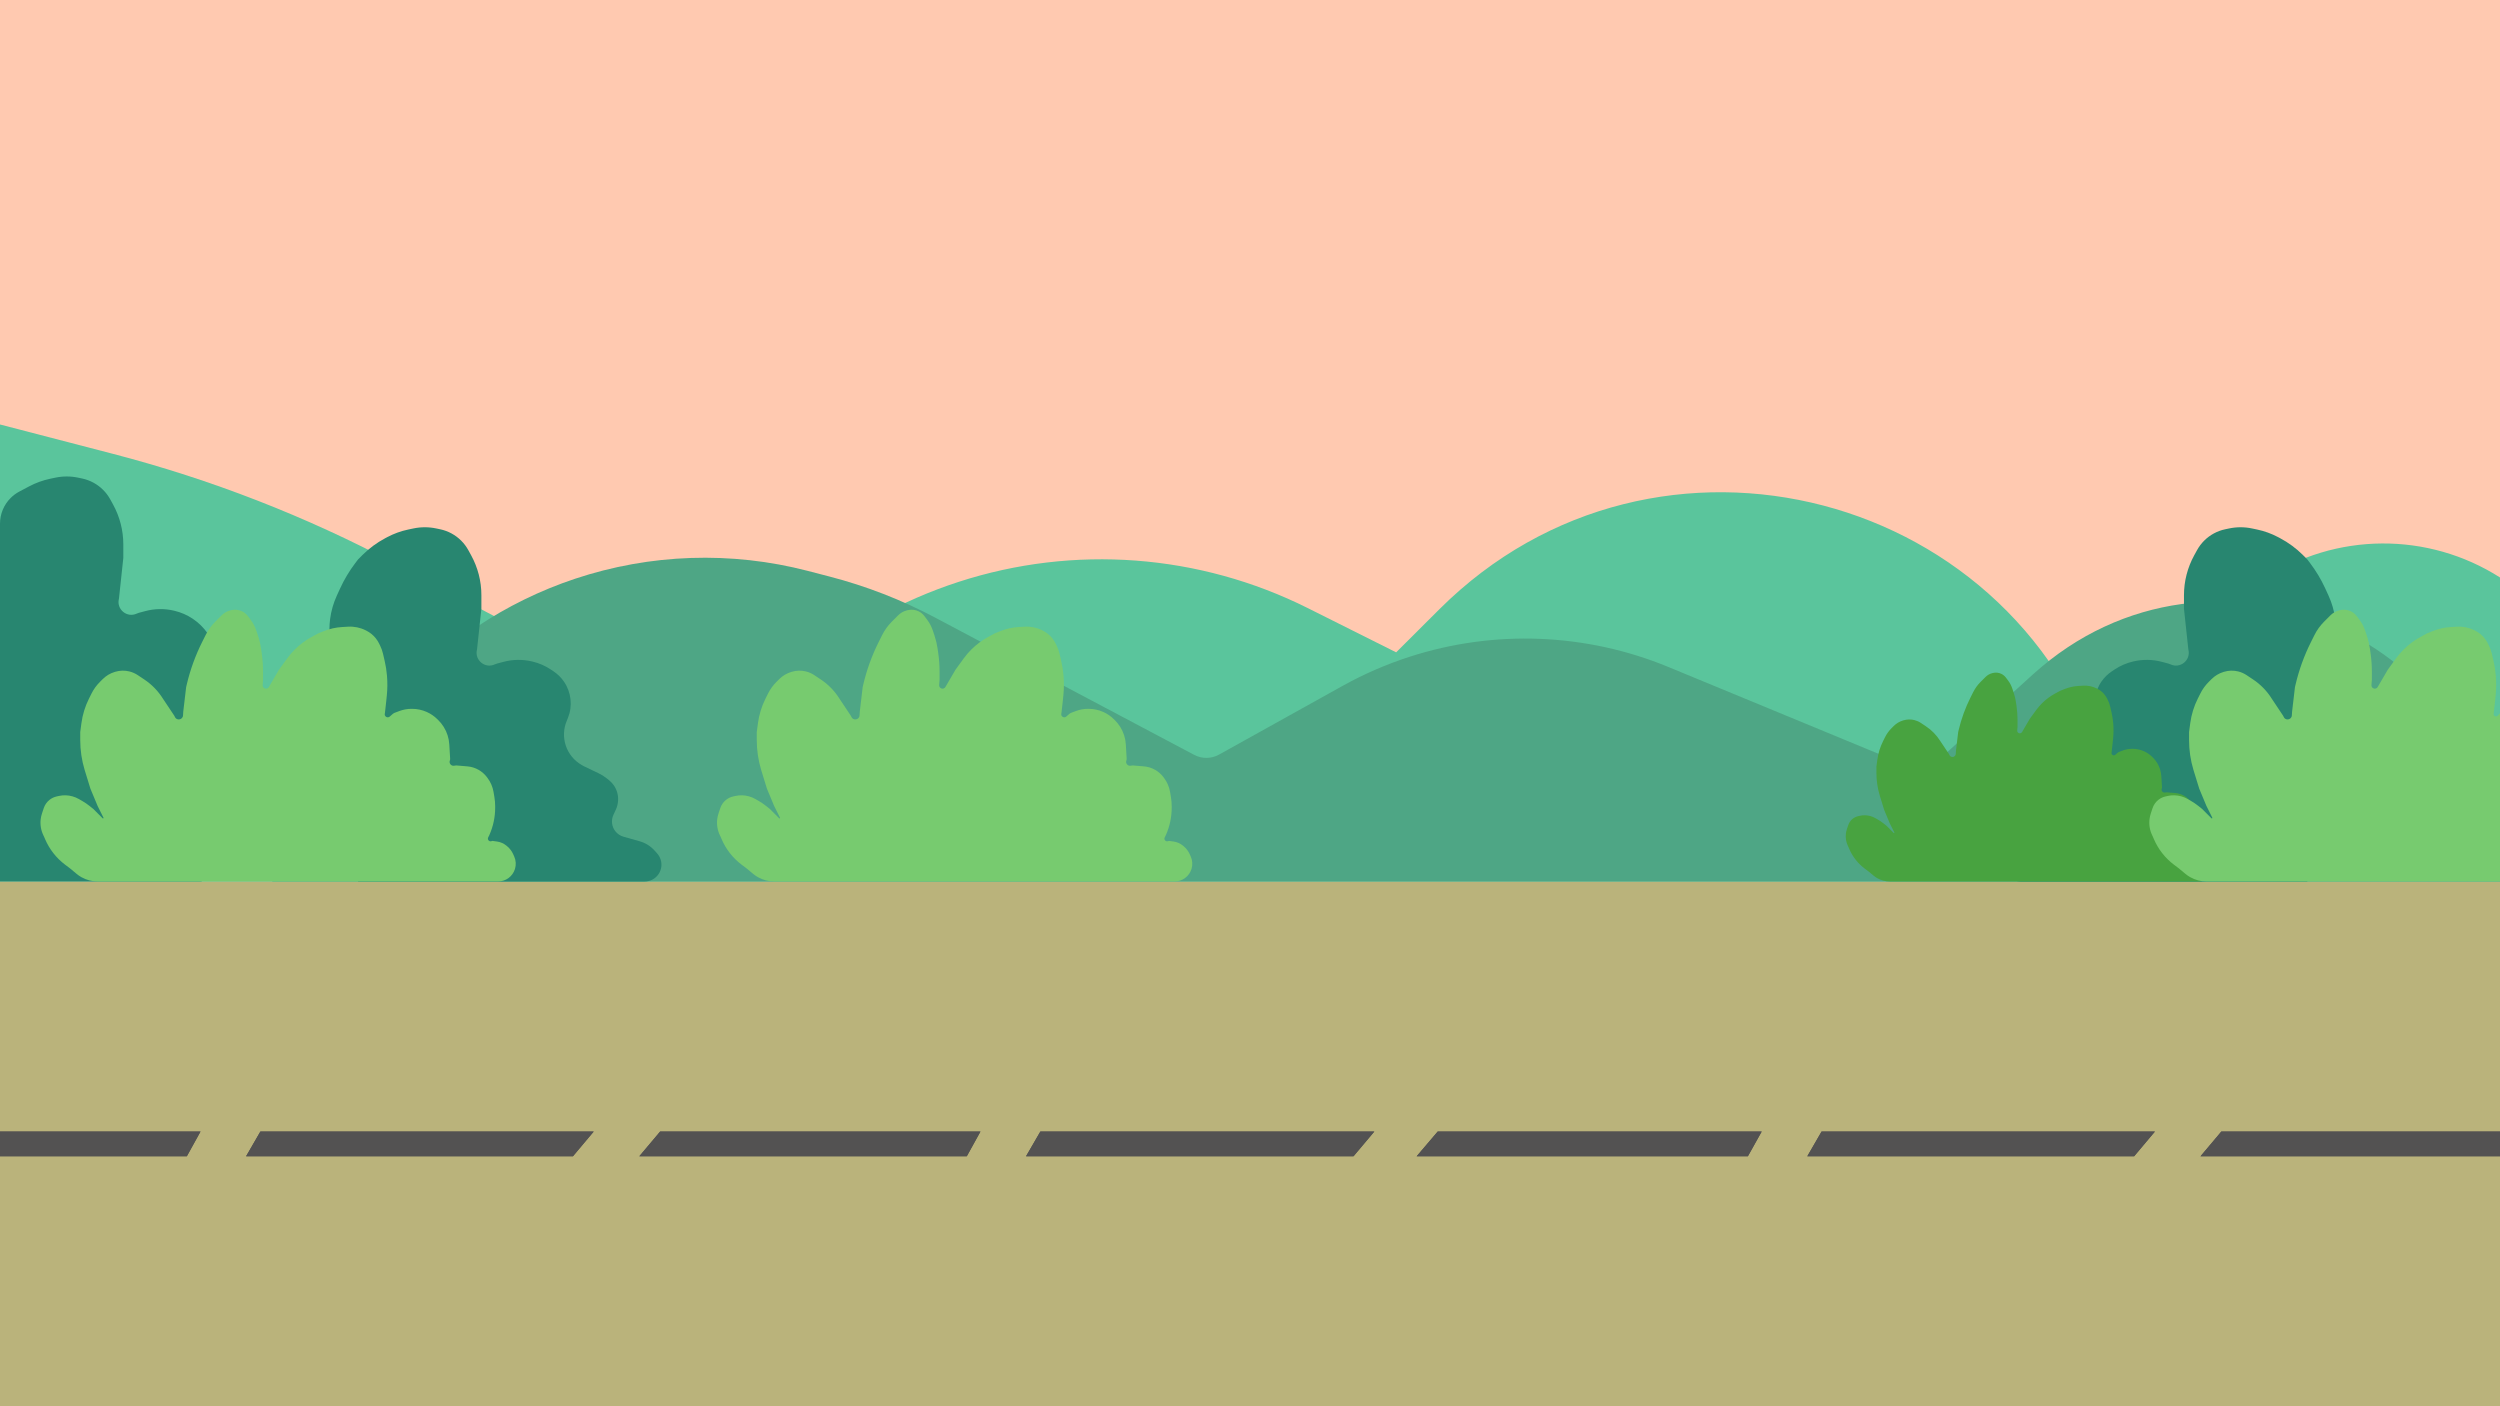 <svg width="1920" height="1080" viewBox="0 0 1920 1080" fill="none" xmlns="http://www.w3.org/2000/svg">
<rect width="1920" height="1080" fill="#FFC9B0"/>
<path d="M1920 677H0V1080H1920V677Z" fill="#BAB37B"/>
<path d="M0 869H154L143.5 888H0V869Z" fill="#535252"/>
<path d="M199.979 869H456L440.03 888L189 888L199.979 869Z" fill="#535252"/>
<path d="M507 869H753L742.5 888L491 888L507 869Z" fill="#535252"/>
<path d="M799 869H1055.5L1039.5 888L788 888L799 869Z" fill="#535252"/>
<path d="M1104.18 869H1353L1342.38 888L1088 888L1104.18 869Z" fill="#535252"/>
<path d="M1398.98 869H1655L1639.03 888L1388 888L1398.98 869Z" fill="#535252"/>
<path d="M1706 869H1920V888H1690L1706 869Z" fill="#535252"/>
<path d="M0 869H154L143.5 888H0V869Z" fill="#535252"/>
<path d="M199.979 869H456L440.03 888L189 888L199.979 869Z" fill="#535252"/>
<path d="M507 869H753L742.5 888L491 888L507 869Z" fill="#535252"/>
<path d="M799 869H1055.5L1039.5 888L788 888L799 869Z" fill="#535252"/>
<path d="M1104.18 869H1353L1342.38 888L1088 888L1104.18 869Z" fill="#535252"/>
<path d="M1398.98 869H1655L1639.03 888L1388 888L1398.98 869Z" fill="#535252"/>
<path d="M1706 869H1920V888H1690L1706 869Z" fill="#535252"/>
<path d="M0 359V402V677H1920V443.5C1864.63 408.211 1793.7 408.73 1738.86 444.826L1719.42 457.621C1688.72 477.826 1664.1 506.003 1648.19 539.134L1618 602C1554.36 376.343 1271.56 302.312 1105.51 467.842L1072.25 501L1004.42 467.041C921.167 425.363 824.861 418.111 736.307 446.852C714.487 453.934 693.406 463.117 673.361 474.273L531 553.5L303.465 432.858C234.723 396.411 161.962 368.11 86.659 348.531L0 326V359Z" fill="#5AC59C"/>
<path d="M1031.03 526.797L936.213 579.536C930.294 582.828 923.112 582.901 917.127 579.73L718.149 474.287C692.481 460.685 665.314 450.124 637.198 442.818L620.448 438.466C561.511 423.151 499.399 425.243 441.627 444.49C388.101 462.322 340.346 494.2 303.349 536.793L292.61 549.156C278.471 565.434 265.762 582.901 254.626 601.363L209 677H530.145H1920C1920 490.781 1699.09 392.921 1561.17 518.046L1480.46 591.264C1478.96 592.629 1476.8 593.005 1474.92 592.229L1281.42 512.282C1218.06 486.106 1147.45 483.346 1082.25 504.498C1064.49 510.257 1047.34 517.725 1031.03 526.797Z" fill="#4EA685"/>
<path d="M22.427 373.51L14.851 377.521C12.392 378.823 10.142 380.485 8.175 382.452C2.94 387.686 0 394.785 0 402.187V676.978H154.875L152.646 606.783L150.949 553.31C150.602 542.393 153.406 531.608 159.026 522.242L164.429 513.237C166.197 510.29 167.131 506.917 167.131 503.48C167.131 499.644 165.968 495.898 163.794 492.737L159.566 486.587C156.467 482.079 152.529 478.199 147.978 475.165C143.701 472.314 138.942 470.247 133.939 469.07L133.583 468.986C126.348 467.284 118.805 467.395 111.624 469.31L106.704 470.622C106.136 470.773 105.582 470.976 105.05 471.226C97.653 474.707 89.484 468.171 91.258 460.191L91.365 459.708L94.708 428.51V418.138C94.708 407.399 91.994 396.835 86.819 387.426L84.663 383.506C83.196 380.839 81.359 378.392 79.206 376.24C74.78 371.813 69.162 368.77 63.037 367.481L60.03 366.848C54.243 365.629 48.264 365.629 42.477 366.848L38.561 367.672C32.937 368.856 27.506 370.821 22.427 373.51Z" fill="#288670"/>
<path d="M297.427 412.51L295.93 413.303C289.441 416.738 283.502 421.124 278.311 426.316L275 429.627L272.826 432.494C268.289 438.48 264.419 444.944 261.284 451.769L258.717 457.361C256.087 463.088 254.337 469.178 253.525 475.427C252.195 485.651 253.41 496.045 257.061 505.687L265.084 526.876C271.64 544.19 275 562.551 275 581.065V677H433.5H472H495.061C503.275 677 509.409 669.441 507.716 661.403C507.247 659.174 506.198 657.108 504.674 655.415L502.662 653.18C499.616 649.796 495.675 647.343 491.294 646.105L478.838 642.585C476.345 641.88 474.142 640.397 472.551 638.352C469.757 634.759 469.205 629.905 471.122 625.776L472.936 621.869C473.969 619.644 474.563 617.24 474.685 614.79L474.694 614.624C474.893 610.647 473.808 606.711 471.599 603.398C470.539 601.809 469.241 600.393 467.749 599.199L466.046 597.836C464.105 596.284 461.993 594.958 459.751 593.885L455.812 592L448.5 588.5L446.955 587.636C434.762 580.815 429.792 565.815 435.5 553.063L436.186 551.359C439.899 542.136 438.745 531.665 433.112 523.472C430.973 520.361 428.261 517.688 425.121 515.594L422.971 514.161C418.694 511.31 413.942 509.247 408.939 508.07L408.583 507.986C401.348 506.284 393.805 506.395 386.624 508.31L381.704 509.622C381.136 509.773 380.582 509.976 380.05 510.226C372.653 513.707 364.484 507.171 366.258 499.191L366.365 498.708L369.708 467.51V457.138C369.708 446.399 366.994 435.835 361.819 426.426L359.663 422.506C358.196 419.839 356.359 417.392 354.206 415.24C349.78 410.813 344.162 407.77 338.037 406.481L335.03 405.848C329.243 404.629 323.264 404.629 317.477 405.848L313.561 406.672C307.937 407.856 302.506 409.821 297.427 412.51Z" fill="#288670"/>
<path d="M382.488 676.978H75.056C70.634 676.978 66.29 675.824 62.451 673.631C61.159 672.892 59.934 672.042 58.791 671.09L53.824 666.95L50.091 664.151C46.653 661.572 43.573 658.546 40.934 655.153C38.396 651.889 36.287 648.313 34.658 644.513L33.768 642.438L33.453 641.807C31.479 637.859 30.718 633.415 31.265 629.035C31.448 627.575 31.774 626.135 32.24 624.739L33.619 620.601C34.444 618.127 35.966 615.944 38.002 614.315C39.615 613.025 41.502 612.121 43.518 611.673L45.244 611.289C48.681 610.526 52.255 610.632 55.64 611.6L55.762 611.634C57.435 612.112 59.045 612.79 60.555 613.654L63.025 615.065C65.059 616.227 66.999 617.546 68.829 619.01L71.651 621.268L78.839 628.455C79.178 628.795 79.717 628.353 79.451 627.953L74.994 619.039L69.423 605.669L64.966 591.184C62.75 583.796 61.624 576.123 61.624 568.409V562.215L62.535 555.38C63.407 548.84 65.358 542.489 68.309 536.588L70.282 532.641C71.927 529.352 74.092 526.348 76.693 523.747L78.858 521.582C81.441 518.999 84.625 517.097 88.124 516.047L88.537 515.923C92.071 514.863 95.825 514.776 99.403 515.671C101.684 516.241 103.849 517.199 105.805 518.502L109.535 520.989L110.816 521.844C116.581 525.687 121.461 530.713 125.133 536.588L133.822 549.621C133.972 549.845 134.093 550.087 134.183 550.34C135.389 553.715 140.357 553.004 140.567 549.426L140.732 546.616L142.961 527.674L143.423 525.709C146.077 514.43 150.035 503.498 155.217 493.134L157.924 487.719C159.821 483.926 162.317 480.463 165.316 477.464L170.263 472.517C172.083 470.697 174.363 469.406 176.861 468.781L177.532 468.614C180.388 467.9 183.406 468.231 186.039 469.548C187.752 470.404 189.241 471.647 190.39 473.179L192.605 476.132C194.409 478.537 195.813 481.217 196.764 484.069L198.193 488.358C199.253 491.536 200.024 494.802 200.497 498.117L201.031 501.857C201.685 506.435 202.014 511.054 202.014 515.678V522.103L201.706 526.107C201.499 528.799 205.04 529.964 206.471 527.674L214.27 514.304L220.569 505.643C222.309 503.25 224.235 500.996 226.327 498.904C230.154 495.077 234.51 491.818 239.261 489.226L244.354 486.449L248.841 484.654C253.249 482.891 257.912 481.85 262.651 481.571L267.312 481.297C271.98 481.022 276.638 481.978 280.821 484.069L281.274 484.296C282.655 484.986 283.958 485.82 285.164 486.785C287.64 488.765 289.656 491.26 291.074 494.096L291.813 495.573C292.853 497.654 293.643 499.85 294.166 502.117L295.462 507.731C296.3 511.365 296.877 515.055 297.187 518.772L297.211 519.07C297.627 524.053 297.585 529.064 297.088 534.039L296.721 537.702L295.629 547.535C295.614 547.665 295.589 547.793 295.553 547.919C294.914 550.156 297.584 551.85 299.336 550.317L301.838 548.127C302.139 547.865 302.484 547.658 302.857 547.518L306.757 546.056C309.699 544.952 312.815 544.387 315.957 544.387H316.495C320.354 544.387 324.17 545.197 327.696 546.764C330.79 548.139 333.603 550.072 335.997 552.465L336.768 553.236C338.292 554.76 339.638 556.452 340.78 558.279C343.308 562.324 344.779 566.938 345.059 571.699L345.707 582.716C345.733 583.156 345.662 583.597 345.498 584.006C344.629 586.178 346.469 588.464 348.776 588.079L349.765 587.915C350.056 587.866 350.352 587.854 350.646 587.878L358.946 588.57C361.994 588.824 364.95 589.742 367.606 591.26C370.091 592.68 372.259 594.594 373.977 596.884L374.442 597.505C376.818 600.673 378.398 604.365 379.049 608.271L379.722 612.309C380.098 614.563 380.287 616.846 380.287 619.131V620.322C380.287 627.557 378.769 634.712 375.83 641.323L374.923 643.137C374.072 644.84 375.777 646.693 377.544 645.986C377.881 645.851 378.247 645.807 378.606 645.859L381.842 646.321C384.468 646.696 386.937 647.794 388.974 649.491L389.528 649.953C391.512 651.606 393.088 653.692 394.137 656.052L394.929 657.834C396.264 660.838 396.467 664.225 395.5 667.367C393.743 673.08 388.465 676.978 382.488 676.978Z" fill="#77CB6F"/>
<path d="M902.062 676.978H594.63C590.209 676.978 585.864 675.824 582.025 673.631C580.733 672.892 579.509 672.042 578.366 671.09L573.398 666.95L569.666 664.151C566.227 661.572 563.148 658.546 560.509 655.153C557.97 651.889 555.861 648.313 554.232 644.513L553.343 642.438L553.027 641.807C551.053 637.859 550.292 633.415 550.84 629.035C551.022 627.575 551.349 626.135 551.814 624.739L553.194 620.601C554.018 618.127 555.54 615.944 557.576 614.315C559.189 613.025 561.076 612.121 563.093 611.673L564.818 611.289C568.255 610.526 571.829 610.632 575.214 611.6L575.337 611.634C577.01 612.112 578.619 612.79 580.129 613.654L582.599 615.065C584.633 616.227 586.574 617.546 588.403 619.01L591.226 621.268L598.413 628.455C598.753 628.795 599.292 628.353 599.025 627.953L594.568 619.039L588.997 605.669L584.54 591.184C582.324 583.796 581.198 576.123 581.198 568.409V562.215L582.109 555.38C582.981 548.84 584.932 542.489 587.883 536.588L589.856 532.641C591.501 529.352 593.666 526.348 596.267 523.747L598.432 521.582C601.016 518.999 604.199 517.097 607.699 516.047L608.112 515.923C611.645 514.863 615.399 514.776 618.978 515.671C621.258 516.241 623.423 517.199 625.379 518.502L629.109 520.989L630.391 521.844C636.155 525.687 641.036 530.713 644.708 536.588L653.397 549.621C653.546 549.845 653.667 550.087 653.758 550.34C654.963 553.715 659.931 553.004 660.141 549.426L660.307 546.616L662.535 527.674L662.997 525.709C665.651 514.43 669.609 503.498 674.791 493.134L677.499 487.719C679.395 483.926 681.891 480.463 684.89 477.464L689.837 472.517C691.657 470.697 693.938 469.406 696.435 468.781L697.106 468.614C699.962 467.9 702.98 468.231 705.613 469.548C707.326 470.404 708.816 471.647 709.964 473.179L712.179 476.132C713.983 478.537 715.387 481.217 716.338 484.069L717.768 488.358C718.827 491.536 719.598 494.802 720.071 498.117L720.606 501.857C721.26 506.435 721.588 511.054 721.588 515.678V522.103L721.28 526.107C721.073 528.799 724.614 529.964 726.045 527.674L733.844 514.304L740.143 505.643C741.884 503.25 743.809 500.996 745.902 498.904C749.728 495.077 754.084 491.818 758.835 489.226L763.928 486.449L768.415 484.654C772.823 482.891 777.486 481.85 782.225 481.571L786.887 481.297C791.555 481.022 796.213 481.978 800.395 484.069L800.849 484.296C802.229 484.986 803.533 485.82 804.738 486.785C807.214 488.765 809.23 491.26 810.648 494.096L811.387 495.573C812.427 497.654 813.217 499.85 813.74 502.117L815.036 507.731C815.875 511.365 816.451 515.055 816.761 518.772L816.786 519.07C817.201 524.053 817.159 529.064 816.662 534.039L816.296 537.702L815.203 547.535C815.189 547.665 815.163 547.793 815.127 547.919C814.488 550.156 817.158 551.85 818.91 550.317L821.412 548.127C821.713 547.865 822.058 547.658 822.432 547.518L826.332 546.056C829.273 544.952 832.39 544.387 835.531 544.387H836.07C839.928 544.387 843.744 545.197 847.271 546.764C850.364 548.139 853.178 550.072 855.571 552.465L856.342 553.236C857.866 554.76 859.212 556.452 860.354 558.279C862.882 562.324 864.353 566.938 864.633 571.699L865.281 582.716C865.307 583.156 865.236 583.597 865.072 584.006C864.203 586.178 866.043 588.464 868.35 588.079L869.339 587.915C869.63 587.866 869.926 587.854 870.221 587.878L878.52 588.57C881.568 588.824 884.524 589.742 887.18 591.26C889.665 592.68 891.833 594.594 893.551 596.884L894.017 597.505C896.392 600.673 897.972 604.365 898.623 608.271L899.296 612.309C899.672 614.563 899.861 616.846 899.861 619.131V620.322C899.861 627.557 898.343 634.712 895.404 641.323L894.497 643.137C893.646 644.84 895.351 646.693 897.119 645.986C897.455 645.851 897.822 645.807 898.181 645.859L901.417 646.321C904.042 646.696 906.511 647.794 908.548 649.491L909.103 649.953C911.086 651.606 912.663 653.692 913.711 656.052L914.503 657.834C915.839 660.838 916.042 664.225 915.075 667.367C913.317 673.08 908.039 676.978 902.062 676.978Z" fill="#77CB6F"/>
<path d="M1749.57 412.51L1751.07 413.303C1757.56 416.738 1763.5 421.124 1768.69 426.316L1772 429.627L1774.17 432.494C1778.71 438.48 1782.58 444.944 1785.72 451.769L1788.28 457.361C1790.91 463.088 1792.66 469.178 1793.48 475.427C1794.8 485.651 1793.59 496.045 1789.94 505.687L1781.92 526.876C1775.36 544.19 1772 562.551 1772 581.065V677H1613.5H1575H1551.94C1543.72 677 1537.59 669.441 1539.28 661.403C1539.75 659.174 1540.8 657.108 1542.33 655.415L1544.34 653.18C1547.38 649.796 1551.32 647.343 1555.71 646.105L1568.16 642.585C1570.66 641.88 1572.86 640.397 1574.45 638.352C1577.24 634.759 1577.8 629.905 1575.88 625.776L1574.06 621.869C1573.03 619.644 1572.44 617.24 1572.31 614.79L1572.31 614.624C1572.11 610.647 1573.19 606.711 1575.4 603.398C1576.46 601.809 1577.76 600.393 1579.25 599.199L1580.95 597.836C1582.9 596.284 1585.01 594.958 1587.25 593.885L1591.19 592L1598.5 588.5L1600.04 587.636C1612.24 580.815 1617.21 565.815 1611.5 553.063L1610.81 551.359C1607.1 542.136 1608.26 531.665 1613.89 523.472C1616.03 520.361 1618.74 517.688 1621.88 515.594L1624.03 514.161C1628.31 511.31 1633.06 509.247 1638.06 508.07L1638.42 507.986C1645.65 506.284 1653.19 506.395 1660.38 508.31L1665.3 509.622C1665.86 509.773 1666.42 509.976 1666.95 510.226C1674.35 513.707 1682.52 507.171 1680.74 499.191L1680.64 498.708L1677.29 467.51V457.138C1677.29 446.399 1680.01 435.835 1685.18 426.426L1687.34 422.506C1688.8 419.839 1690.64 417.392 1692.79 415.24C1697.22 410.813 1702.84 407.77 1708.96 406.481L1711.97 405.848C1717.76 404.629 1723.74 404.629 1729.52 405.848L1733.44 406.672C1739.06 407.856 1744.49 409.821 1749.57 412.51Z" fill="#288670"/>
<path d="M1688.84 677H1451.45C1448.04 677 1444.69 676.114 1441.73 674.429C1440.73 673.86 1439.78 673.205 1438.9 672.471L1435.06 669.293L1432.17 667.134C1429.52 665.156 1427.15 662.834 1425.12 660.229C1423.15 657.718 1421.52 654.965 1420.26 652.038L1419.58 650.452L1419.34 649.964C1417.81 646.932 1417.23 643.517 1417.65 640.151C1417.79 639.028 1418.04 637.922 1418.4 636.849L1419.46 633.68C1420.1 631.771 1421.28 630.088 1422.85 628.834C1424.1 627.844 1425.55 627.151 1427.1 626.808L1428.44 626.511C1431.09 625.924 1433.85 626.006 1436.46 626.749L1436.56 626.776C1437.85 627.144 1439.1 627.666 1440.26 628.33L1442.16 629.412C1443.74 630.306 1445.24 631.321 1446.65 632.448L1448.83 634.181L1454.38 639.707C1454.64 639.968 1455.05 639.627 1454.85 639.319L1451.41 632.468L1447.11 622.191L1443.67 611.059C1441.95 605.38 1441.09 599.481 1441.09 593.55V588.793L1441.79 583.546C1442.46 578.515 1443.97 573.631 1446.25 569.096L1447.76 566.076C1449.04 563.538 1450.71 561.223 1452.73 559.22L1454.38 557.571C1456.38 555.58 1458.84 554.114 1461.55 553.307L1461.86 553.212C1464.59 552.398 1467.49 552.331 1470.25 553.018C1472.01 553.457 1473.69 554.194 1475.2 555.198L1478.07 557.106L1479.07 557.771C1483.52 560.72 1487.28 564.58 1490.12 569.096L1496.82 579.112C1496.94 579.285 1497.03 579.471 1497.1 579.668C1498.04 582.27 1501.87 581.72 1502.03 578.959L1502.16 576.803L1503.88 562.245L1504.23 560.743C1506.28 552.068 1509.34 543.662 1513.34 535.697L1515.42 531.551C1516.89 528.625 1518.82 525.955 1521.15 523.645L1524.95 519.857C1526.36 518.454 1528.12 517.459 1530.05 516.979L1530.57 516.849C1532.78 516.301 1535.1 516.555 1537.13 517.566C1538.46 518.226 1539.61 519.185 1540.5 520.367L1542.2 522.624C1543.6 524.476 1544.68 526.541 1545.42 528.74L1546.52 532.023C1547.34 534.467 1547.93 536.98 1548.3 539.532L1548.71 542.4C1549.21 545.92 1549.47 549.471 1549.47 553.026V557.963L1549.23 561.031C1549.07 563.108 1551.8 564.009 1552.91 562.245L1558.93 551.968L1563.79 545.317C1565.14 543.474 1566.62 541.739 1568.24 540.129C1571.19 537.189 1574.55 534.687 1578.21 532.699L1582.16 530.559L1585.62 529.18C1589.02 527.824 1592.62 527.024 1596.28 526.809L1599.89 526.598C1603.49 526.387 1607.08 527.122 1610.31 528.728L1610.66 528.906C1611.73 529.435 1612.73 530.075 1613.66 530.815C1615.57 532.338 1617.13 534.26 1618.23 536.445L1618.79 537.568C1619.6 539.169 1620.21 540.861 1620.61 542.607L1621.61 546.914C1622.26 549.709 1622.7 552.547 1622.94 555.406L1622.96 555.631C1623.28 559.461 1623.25 563.313 1622.87 567.137L1622.58 569.952L1621.74 577.509C1621.73 577.609 1621.71 577.708 1621.68 577.805C1621.19 579.527 1623.24 580.834 1624.59 579.657L1626.53 577.965C1626.77 577.763 1627.03 577.604 1627.32 577.497L1630.34 576.371C1632.6 575.524 1635.01 575.09 1637.43 575.09H1637.86C1640.83 575.09 1643.77 575.712 1646.49 576.915C1648.88 577.973 1651.06 579.462 1652.91 581.307L1653.51 581.897C1654.68 583.065 1655.71 584.362 1656.6 585.764C1658.55 588.875 1659.68 592.427 1659.9 596.094L1660.4 604.548C1660.42 604.888 1660.37 605.228 1660.24 605.543C1659.57 607.211 1660.98 608.969 1662.75 608.675L1663.54 608.545C1663.76 608.508 1663.99 608.499 1664.21 608.518L1670.63 609.05C1672.98 609.245 1675.26 609.949 1677.3 611.114C1679.22 612.207 1680.9 613.682 1682.23 615.448L1682.58 615.91C1684.42 618.349 1685.64 621.195 1686.14 624.206L1686.66 627.292C1686.95 629.027 1687.1 630.783 1687.1 632.542V633.448C1687.1 639.012 1685.92 644.514 1683.66 649.596L1682.96 650.977C1682.3 652.29 1683.62 653.722 1684.98 653.179C1685.24 653.076 1685.52 653.042 1685.8 653.081L1688.3 653.436C1690.32 653.725 1692.23 654.57 1693.81 655.878L1694.23 656.224C1695.76 657.497 1696.98 659.107 1697.79 660.927L1698.4 662.273C1699.43 664.59 1699.59 667.203 1698.84 669.627C1697.48 674.011 1693.43 677 1688.84 677Z" fill="#48A340"/>
<path d="M1920 676.978H1694.63C1690.21 676.978 1685.86 675.824 1682.03 673.631C1680.73 672.892 1679.51 672.042 1678.37 671.09L1673.4 666.95L1669.67 664.151C1666.23 661.572 1663.15 658.546 1660.51 655.153C1657.97 651.889 1655.86 648.313 1654.23 644.513L1653.34 642.438L1653.03 641.807C1651.05 637.859 1650.29 633.415 1650.84 629.035C1651.02 627.575 1651.35 626.135 1651.81 624.739L1653.19 620.601C1654.02 618.127 1655.54 615.944 1657.58 614.315C1659.19 613.025 1661.08 612.121 1663.09 611.673L1664.82 611.289C1668.26 610.526 1671.83 610.632 1675.21 611.6L1675.34 611.634C1677.01 612.112 1678.62 612.79 1680.13 613.654L1682.6 615.065C1684.63 616.227 1686.57 617.546 1688.4 619.01L1691.23 621.268L1698.41 628.455C1698.75 628.795 1699.29 628.353 1699.03 627.953L1694.57 619.039L1689 605.669L1684.54 591.184C1682.32 583.796 1681.2 576.123 1681.2 568.409V562.215L1682.11 555.38C1682.98 548.84 1684.93 542.489 1687.88 536.588L1689.86 532.641C1691.5 529.352 1693.67 526.348 1696.27 523.747L1698.43 521.582C1701.02 518.999 1704.2 517.097 1707.7 516.047L1708.11 515.923C1711.64 514.863 1715.4 514.776 1718.98 515.671C1721.26 516.241 1723.42 517.199 1725.38 518.502L1729.11 520.989L1730.39 521.844C1736.16 525.687 1741.04 530.713 1744.71 536.588L1753.4 549.621C1753.55 549.845 1753.67 550.087 1753.76 550.34C1754.96 553.715 1759.93 553.004 1760.14 549.426L1760.31 546.616L1762.53 527.674L1763 525.709C1765.65 514.43 1769.61 503.498 1774.79 493.134L1777.5 487.719C1779.4 483.926 1781.89 480.463 1784.89 477.464L1789.84 472.517C1791.66 470.697 1793.94 469.406 1796.44 468.781L1797.11 468.614C1799.96 467.9 1802.98 468.231 1805.61 469.548C1807.33 470.404 1808.82 471.647 1809.96 473.179L1812.18 476.132C1813.98 478.537 1815.39 481.217 1816.34 484.069L1817.77 488.358C1818.83 491.536 1819.6 494.802 1820.07 498.117L1820.61 501.857C1821.26 506.435 1821.59 511.054 1821.59 515.678V522.103L1821.28 526.107C1821.07 528.799 1824.61 529.964 1826.04 527.674L1833.84 514.304L1840.14 505.643C1841.88 503.25 1843.81 500.996 1845.9 498.904C1849.73 495.077 1854.08 491.818 1858.84 489.226L1863.93 486.449L1868.41 484.654C1872.82 482.891 1877.49 481.85 1882.23 481.571L1886.89 481.297C1891.55 481.022 1896.21 481.978 1900.4 484.069L1900.85 484.296C1902.23 484.986 1903.53 485.82 1904.74 486.785C1907.21 488.765 1909.23 491.26 1910.65 494.096L1911.39 495.573C1912.43 497.654 1913.22 499.85 1913.74 502.117L1915.04 507.731C1915.87 511.365 1916.45 515.055 1916.76 518.772L1916.79 519.07C1917.2 524.053 1917.16 529.064 1916.66 534.039L1916.3 537.702L1915.2 547.576C1915.19 547.678 1915.17 547.78 1915.14 547.879C1914.6 549.761 1916.97 551.078 1918.29 549.626L1920 547.73V557.5V562V578V588V593.5V608.5V620V624.5V629.5V656V676.978Z" fill="#77CB6F"/>
</svg>
